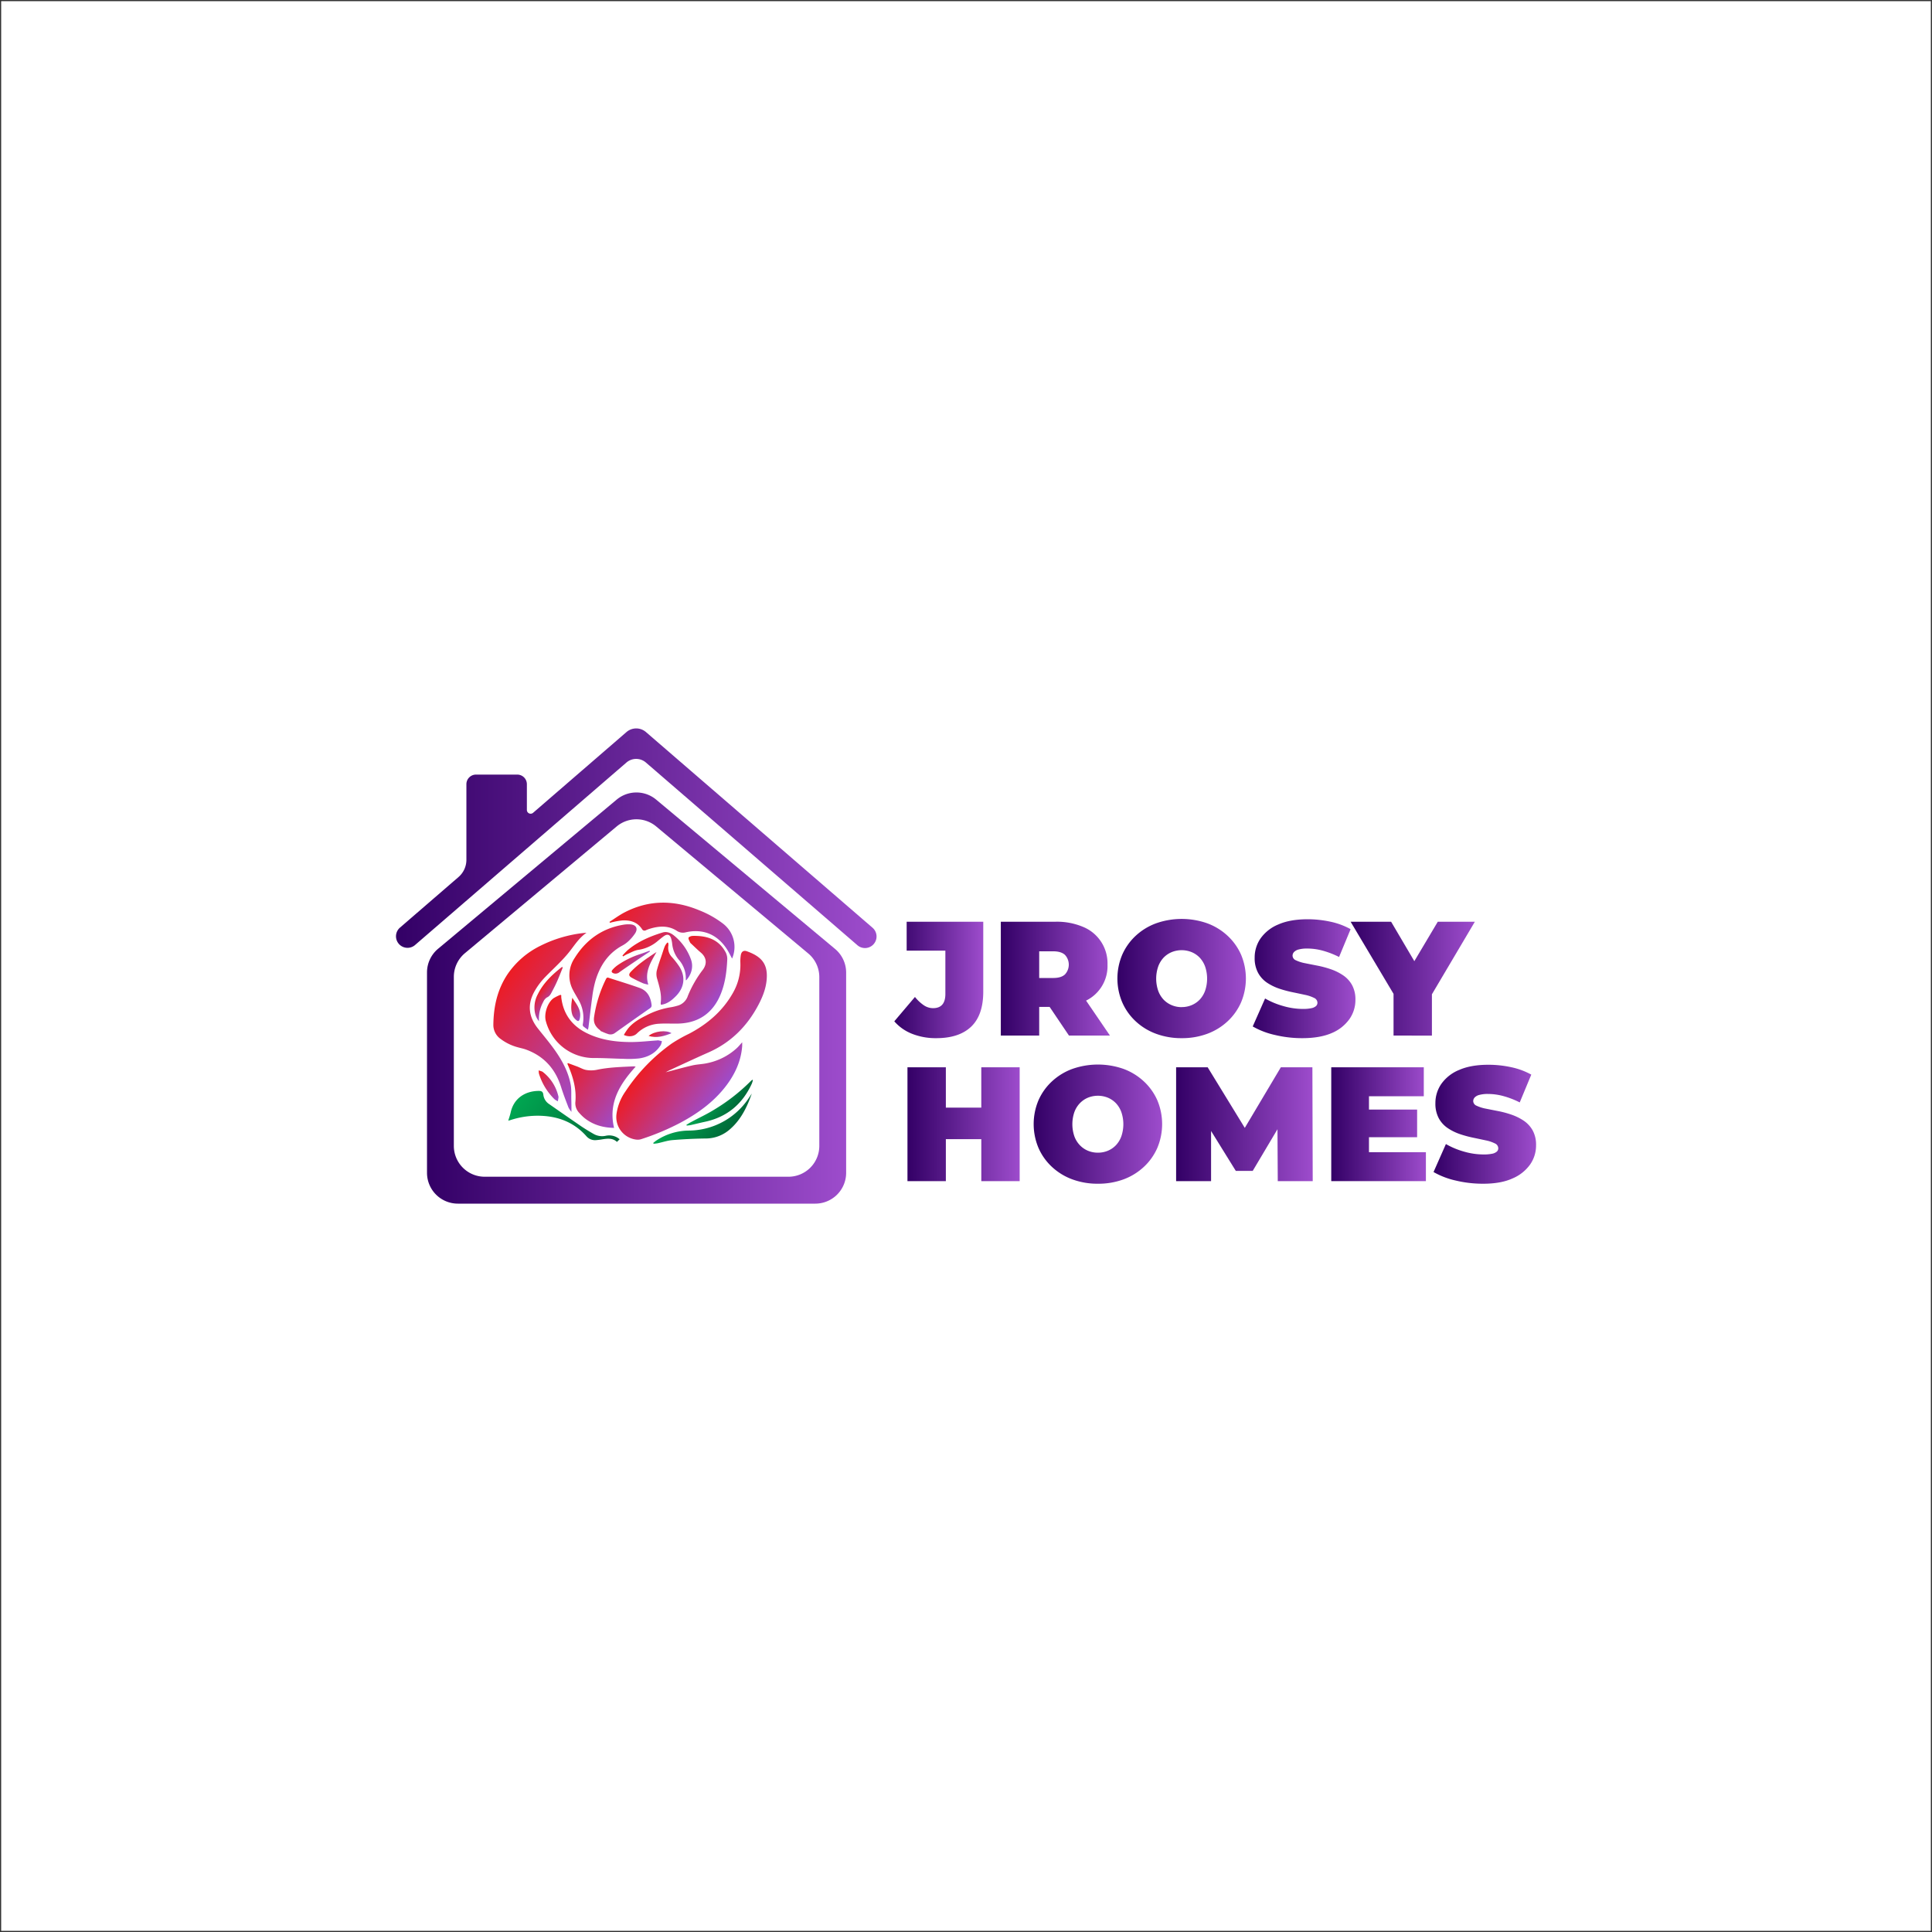 <svg id="Layer_1" data-name="Layer 1" xmlns="http://www.w3.org/2000/svg" xmlns:xlink="http://www.w3.org/1999/xlink" viewBox="0 0 1080 1080"><rect x="0" y="0" width="1080" height="1080" fill="#333333" stroke="none"/><defs><style>.cls-1{fill:#fff;}.cls-2{fill:url(#New_Gradient_Swatch);}.cls-3{fill:url(#New_Gradient_Swatch-2);}.cls-4{fill:url(#New_Gradient_Swatch-3);}.cls-5{fill:url(#New_Gradient_Swatch-4);}.cls-6{fill:url(#New_Gradient_Swatch-5);}.cls-7{fill:url(#New_Gradient_Swatch-6);}.cls-8{fill:url(#New_Gradient_Swatch-7);}.cls-9{fill:url(#New_Gradient_Swatch-8);}.cls-10{fill:url(#New_Gradient_Swatch-9);}.cls-11{fill:url(#New_Gradient_Swatch-10);}.cls-12{fill:url(#New_Gradient_Swatch-11);}.cls-13{fill:url(#New_Gradient_Swatch-12);}.cls-14{fill:url(#linear-gradient);}.cls-15{fill:url(#linear-gradient-2);}.cls-16{fill:url(#linear-gradient-3);}.cls-17{fill:url(#linear-gradient-4);}.cls-18{fill:url(#linear-gradient-5);}.cls-19{fill:url(#linear-gradient-6);}.cls-20{fill:url(#linear-gradient-7);}.cls-21{fill:url(#linear-gradient-8);}.cls-22{fill:url(#linear-gradient-9);}.cls-23{fill:url(#linear-gradient-10);}.cls-24{fill:url(#linear-gradient-11);}.cls-25{fill:url(#linear-gradient-12);}.cls-26{fill:url(#linear-gradient-13);}.cls-27{fill:url(#linear-gradient-14);}.cls-28{fill:url(#linear-gradient-15);}.cls-29{fill:url(#linear-gradient-16);}.cls-30{fill:url(#linear-gradient-17);}.cls-31{fill:url(#linear-gradient-18);}.cls-32{fill:url(#linear-gradient-19);}</style><linearGradient id="New_Gradient_Swatch" x1="499.92" y1="547.79" x2="549.65" y2="547.79" gradientUnits="userSpaceOnUse"><stop offset="0" stop-color="#306"/><stop offset="1" stop-color="#9d4ccc"/></linearGradient><linearGradient id="New_Gradient_Swatch-2" x1="559.46" y1="547.07" x2="620.46" y2="547.07" xlink:href="#New_Gradient_Swatch"/><linearGradient id="New_Gradient_Swatch-3" x1="624.64" y1="547.07" x2="696.46" y2="547.07" xlink:href="#New_Gradient_Swatch"/><linearGradient id="New_Gradient_Swatch-4" x1="700.28" y1="547.07" x2="757.64" y2="547.07" xlink:href="#New_Gradient_Swatch"/><linearGradient id="New_Gradient_Swatch-5" x1="755" y1="547.07" x2="824.45" y2="547.07" xlink:href="#New_Gradient_Swatch"/><linearGradient id="New_Gradient_Swatch-6" x1="507.28" y1="628.44" x2="570.01" y2="628.44" xlink:href="#New_Gradient_Swatch"/><linearGradient id="New_Gradient_Swatch-7" x1="577.83" y1="628.44" x2="649.64" y2="628.44" xlink:href="#New_Gradient_Swatch"/><linearGradient id="New_Gradient_Swatch-8" x1="657.46" y1="628.44" x2="733.82" y2="628.44" xlink:href="#New_Gradient_Swatch"/><linearGradient id="New_Gradient_Swatch-9" x1="744.18" y1="628.44" x2="797.09" y2="628.44" xlink:href="#New_Gradient_Swatch"/><linearGradient id="New_Gradient_Swatch-10" x1="801.36" y1="628.44" x2="858.72" y2="628.44" xlink:href="#New_Gradient_Swatch"/><linearGradient id="New_Gradient_Swatch-11" x1="238.7" y1="557.87" x2="473.04" y2="557.87" xlink:href="#New_Gradient_Swatch"/><linearGradient id="New_Gradient_Swatch-12" x1="221.28" y1="468.58" x2="490" y2="468.58" xlink:href="#New_Gradient_Swatch"/><linearGradient id="linear-gradient" x1="706.2" y1="1529" x2="750.03" y2="1529" gradientTransform="translate(703.04 -1075.99) rotate(36.04)" gradientUnits="userSpaceOnUse"><stop offset="0" stop-color="#ed1c24"/><stop offset="1" stop-color="#9d4ccc"/></linearGradient><linearGradient id="linear-gradient-2" x1="614.54" y1="1555.37" x2="688.67" y2="1555.37" xlink:href="#linear-gradient"/><linearGradient id="linear-gradient-3" x1="684.32" y1="1509.97" x2="718.36" y2="1509.97" xlink:href="#linear-gradient"/><linearGradient id="linear-gradient-4" x1="642.84" y1="1554.26" x2="707.11" y2="1554.26" xlink:href="#linear-gradient"/><linearGradient id="linear-gradient-5" x1="643.4" y1="1481.72" x2="710.84" y2="1481.72" xlink:href="#linear-gradient"/><linearGradient id="linear-gradient-6" x1="670.96" y1="1576.72" x2="713.16" y2="1576.72" xlink:href="#linear-gradient"/><linearGradient id="linear-gradient-7" x1="639.37" y1="1524.54" x2="669.1" y2="1524.54" xlink:href="#linear-gradient"/><linearGradient id="linear-gradient-8" x1="660.56" y1="1535.8" x2="690.25" y2="1535.8" xlink:href="#linear-gradient"/><linearGradient id="linear-gradient-9" x1="660.06" y1="1608.95" x2="719.5" y2="1608.95" gradientTransform="translate(703.04 -1075.99) rotate(36.04)" gradientUnits="userSpaceOnUse"><stop offset="0" stop-color="#00a651"/><stop offset="1" stop-color="#006838"/></linearGradient><linearGradient id="linear-gradient-10" x1="676.28" y1="1505.24" x2="698.02" y2="1505.24" xlink:href="#linear-gradient"/><linearGradient id="linear-gradient-11" x1="735.84" y1="1558.18" x2="766.88" y2="1558.18" xlink:href="#linear-gradient-9"/><linearGradient id="linear-gradient-12" x1="660.34" y1="1497.91" x2="697.37" y2="1497.91" xlink:href="#linear-gradient"/><linearGradient id="linear-gradient-13" x1="744.91" y1="1545.4" x2="761.81" y2="1545.4" xlink:href="#linear-gradient-9"/><linearGradient id="linear-gradient-14" x1="634.31" y1="1551.89" x2="644.24" y2="1551.89" xlink:href="#linear-gradient"/><linearGradient id="linear-gradient-15" x1="669.39" y1="1507.95" x2="681.56" y2="1507.95" xlink:href="#linear-gradient"/><linearGradient id="linear-gradient-16" x1="660.25" y1="1593.91" x2="679.06" y2="1593.91" xlink:href="#linear-gradient"/><linearGradient id="linear-gradient-17" x1="660.47" y1="1510.81" x2="671.37" y2="1510.81" xlink:href="#linear-gradient"/><linearGradient id="linear-gradient-18" x1="651.52" y1="1550.8" x2="662.05" y2="1550.8" xlink:href="#linear-gradient"/><linearGradient id="linear-gradient-19" x1="698.56" y1="1534.19" x2="708.02" y2="1534.19" xlink:href="#linear-gradient"/></defs><title>Artboard 3</title><rect class="cls-1" x="0.65" y="0.65" width="1078.7" height="1078.7"/><path class="cls-2" d="M523.38,580.34a36,36,0,0,1-13.46-2.41,25.62,25.62,0,0,1-10-7l11.55-13.63a22.46,22.46,0,0,0,5,4.68,9.21,9.21,0,0,0,5.09,1.59q6.9,0,6.91-7.91V531.43H506.83V515.25h42.82v39.09q0,13.08-6.73,19.54T523.38,580.34Z"/><path class="cls-3" d="M559.46,578.88V515.25H590.1a37.5,37.5,0,0,1,15.41,2.91,22,22,0,0,1,13.59,21.09,21.47,21.47,0,0,1-13.59,20.81,38.55,38.55,0,0,1-15.41,2.82H571.37l9.55-8.82v24.82Zm21.46-22.45-9.55-9.73h17.37c3,0,5.16-.66,6.59-2a8.05,8.05,0,0,0,0-10.91q-2.15-2-6.59-2H571.37l9.55-9.72Zm16.63,22.45L581.92,555.7h22.72l15.82,23.18Z"/><path class="cls-4" d="M660.55,580.34a40.67,40.67,0,0,1-14.32-2.46,33.78,33.78,0,0,1-11.41-7,31.85,31.85,0,0,1-7.49-10.59,34.2,34.2,0,0,1,0-26.59,32,32,0,0,1,7.49-10.55,33.78,33.78,0,0,1,11.41-7,43,43,0,0,1,28.68,0,33.79,33.79,0,0,1,11.37,7,32.17,32.17,0,0,1,7.5,10.55,34.32,34.32,0,0,1,0,26.59,32,32,0,0,1-7.5,10.59,33.79,33.79,0,0,1-11.37,7A40.5,40.5,0,0,1,660.55,580.34Zm0-17.37a14.22,14.22,0,0,0,5.59-1.09,13.43,13.43,0,0,0,4.55-3.13,14.43,14.43,0,0,0,3-5,21,21,0,0,0,0-13.37,14.52,14.52,0,0,0-3-5,13.43,13.43,0,0,0-4.55-3.13,14.88,14.88,0,0,0-11.18,0,13.43,13.43,0,0,0-4.55,3.13,14.52,14.52,0,0,0-3,5,21,21,0,0,0,0,13.37,14.43,14.43,0,0,0,3,5,13.43,13.43,0,0,0,4.55,3.13A14.22,14.22,0,0,0,660.55,563Z"/><path class="cls-5" d="M728,580.34a65.08,65.08,0,0,1-15.45-1.82,43.84,43.84,0,0,1-12.27-4.73l6.91-15.63a44.25,44.25,0,0,0,10.13,4.22A39.65,39.65,0,0,0,728.18,564a22.25,22.25,0,0,0,4.87-.41,5.54,5.54,0,0,0,2.59-1.18,2.47,2.47,0,0,0,.82-1.86,3,3,0,0,0-1.91-2.73,20.49,20.49,0,0,0-5-1.68c-2.09-.45-4.38-.94-6.86-1.45a64.42,64.42,0,0,1-7.5-2,29.33,29.33,0,0,1-6.91-3.36,15.78,15.78,0,0,1-5-5.5,17.16,17.16,0,0,1-1.91-8.5,18.69,18.69,0,0,1,3.31-10.77,22.71,22.71,0,0,1,9.91-7.78q6.6-2.91,16.41-2.91a59.72,59.72,0,0,1,12.73,1.37,40.16,40.16,0,0,1,11.27,4.18l-6.45,15.54a49.48,49.48,0,0,0-9.14-3.54,33,33,0,0,0-8.59-1.18,17.86,17.86,0,0,0-4.91.54,5.35,5.35,0,0,0-2.59,1.46,3,3,0,0,0-.77,2,2.89,2.89,0,0,0,1.91,2.59,20.7,20.7,0,0,0,5,1.59c2.09.42,4.4.88,6.91,1.36a57,57,0,0,1,7.5,2,29.38,29.38,0,0,1,6.86,3.37,15.83,15.83,0,0,1,5.05,5.45,16.76,16.76,0,0,1,1.91,8.36,18.56,18.56,0,0,1-3.32,10.68,23,23,0,0,1-9.86,7.82Q737.91,580.34,728,580.34Z"/><path class="cls-6" d="M779,578.88V551l4.91,12.82L755,515.25h22.64l19.54,33.18H784l19.73-33.18h20.72l-28.72,48.54L800.45,551v27.91Z"/><path class="cls-7" d="M528.74,660.26H507.28V596.62h21.46ZM550,636.8H527.28V619.17H550Zm-1.45-40.18H570v63.64H548.56Z"/><path class="cls-8" d="M613.73,661.71a40.57,40.57,0,0,1-14.31-2.45,33.76,33.76,0,0,1-11.41-7,31.73,31.73,0,0,1-7.5-10.59,34.32,34.32,0,0,1,0-26.59,31.84,31.84,0,0,1,7.5-10.54,33.76,33.76,0,0,1,11.41-7,43.19,43.19,0,0,1,28.68,0,33.93,33.93,0,0,1,11.36,7,32.13,32.13,0,0,1,7.5,10.54,34.32,34.32,0,0,1,0,26.59,32,32,0,0,1-7.5,10.59,33.93,33.93,0,0,1-11.36,7A40.55,40.55,0,0,1,613.73,661.71Zm0-17.36a14.26,14.26,0,0,0,5.6-1.09,13.42,13.42,0,0,0,4.54-3.14,14.36,14.36,0,0,0,3-5,21,21,0,0,0,0-13.36,14.36,14.36,0,0,0-3-5,13.56,13.56,0,0,0-4.54-3.14,14.9,14.9,0,0,0-11.19,0,13.56,13.56,0,0,0-4.54,3.14,14.21,14.21,0,0,0-3.05,5,21,21,0,0,0,0,13.36,14.21,14.21,0,0,0,3.05,5,13.42,13.42,0,0,0,4.54,3.14A14.22,14.22,0,0,0,613.73,644.35Z"/><path class="cls-9" d="M657.46,660.26V596.62H675.1l25.45,41.55h-9.27L716,596.62h17.64l.18,63.64H714.28l-.19-34.18h3.1l-16.91,28.45h-9.46l-17.63-28.45H677v34.18Z"/><path class="cls-10" d="M765.27,644.08h31.82v16.18H744.18V596.62h51.73v16.19H765.27Zm-1.45-23.82h28.36v15.45H763.82Z"/><path class="cls-11" d="M829.09,661.71a65.1,65.1,0,0,1-15.46-1.81,44.15,44.15,0,0,1-12.27-4.73l6.91-15.64a44.09,44.09,0,0,0,10.14,4.23,39.54,39.54,0,0,0,10.86,1.59,22.78,22.78,0,0,0,4.86-.41,5.54,5.54,0,0,0,2.59-1.18,2.45,2.45,0,0,0,.82-1.86,3,3,0,0,0-1.91-2.73,20,20,0,0,0-5-1.68c-2.09-.46-4.38-.94-6.86-1.46a62.43,62.43,0,0,1-7.5-2,29,29,0,0,1-6.91-3.37,15.64,15.64,0,0,1-5.05-5.5,17.21,17.21,0,0,1-1.91-8.5,18.7,18.7,0,0,1,3.32-10.77,22.64,22.64,0,0,1,9.91-7.77q6.58-2.91,16.41-2.91a59.62,59.62,0,0,1,12.72,1.36A40.24,40.24,0,0,1,856,600.72l-6.46,15.54a47.77,47.77,0,0,0-9.13-3.54,33.08,33.08,0,0,0-8.59-1.19,17.76,17.76,0,0,0-4.91.55,5.3,5.3,0,0,0-2.59,1.45,3,3,0,0,0-.78,2,2.89,2.89,0,0,0,1.91,2.59,20.9,20.9,0,0,0,5,1.6l6.91,1.36a55.44,55.44,0,0,1,7.5,2,29.75,29.75,0,0,1,6.86,3.36,16,16,0,0,1,5.05,5.46,16.76,16.76,0,0,1,1.9,8.36,18.55,18.55,0,0,1-3.31,10.68,23.05,23.05,0,0,1-9.87,7.82Q839,661.72,829.09,661.71Z"/><path class="cls-12" d="M466.85,530.5,366.81,447a17.25,17.25,0,0,0-22.1,0l-99.82,83.37a17.23,17.23,0,0,0-6.19,13.23v112a17.24,17.24,0,0,0,17.24,17.24H455.8A17.24,17.24,0,0,0,473,655.56V543.73A17.23,17.23,0,0,0,466.85,530.5ZM458,640.56A17.24,17.24,0,0,1,440.8,657.8H270.94a17.24,17.24,0,0,1-17.24-17.24V546.07a17.25,17.25,0,0,1,6.19-13.23L344.72,462a17.24,17.24,0,0,1,22.11,0l85,71A17.23,17.23,0,0,1,458,546.23Z"/><path class="cls-13" d="M487.77,518.63,361.09,409.22a8.32,8.32,0,0,0-10.88,0L298,454.36a2.1,2.1,0,0,1-3.47-1.59V438.39A5.38,5.38,0,0,0,289.1,433h-23a5.38,5.38,0,0,0-5.38,5.38v42.25a12.74,12.74,0,0,1-4.41,9.64l-32.85,28.38a6.44,6.44,0,0,0,8.42,9.74L350.18,426.26a8.33,8.33,0,0,1,10.89,0L479.32,528.4a6.44,6.44,0,0,0,8.42,0l0,0A6.45,6.45,0,0,0,487.77,518.63Z"/><path class="cls-14" d="M405.78,607.13c5.09-6.64,8.49-14,9.11-22.44,0-.58,0-1.17,0-2.05-1.14,1.26-2,2.33-3,3.26a34.69,34.69,0,0,1-16.24,8.34c-2.79.67-5.74.68-8.55,1.32-4.93,1.13-9.8,2.5-15,3.85,1-.52,1.79-1,2.59-1.33,7.1-3.26,14.17-6.59,21.32-9.74,12.47-5.51,21.56-14.54,27.88-26.47,2.73-5.14,4.78-10.53,4.78-16.48,0-7.31-3.82-11-11.12-13.61-1.91-.7-3.12.2-3.45,2.24a21.66,21.66,0,0,0-.23,4.1,31.54,31.54,0,0,1-4,16.64c-5.76,10.35-14.36,17.7-24.74,23.14a82.8,82.8,0,0,0-9.52,5.36,101.51,101.51,0,0,0-26,26.89,28.71,28.71,0,0,0-5,12.72A12.68,12.68,0,0,0,356,637.08a6.42,6.42,0,0,0,2.5-.3,137.73,137.73,0,0,0,21.72-9.1C390,622.46,398.93,616.07,405.78,607.13Z"/><path class="cls-15" d="M317.78,619.08a13.08,13.08,0,0,0,1.66,2.45c0-2.48,0-4.73-.08-7-.07-2.77.15-5.61-.36-8.3-1.32-7-4.65-13.21-8.71-19-3-4.25-6.37-8.22-9.6-12.3-5.3-6.69-6-13.61-1.77-21a39.1,39.1,0,0,1,5.78-7.69c4.74-4.89,9.89-9.38,14.06-14.81,2.73-3.55,5.2-7.34,9.07-10-.5,0-1,.05-1.5.11a71.32,71.32,0,0,0-24.25,7.17,47.6,47.6,0,0,0-18.29,15.78c-5.75,8.56-7.87,18.13-8,28.29a9.55,9.55,0,0,0,4.07,8,27.84,27.84,0,0,0,9.52,4.64c1.55.44,3.14.74,4.65,1.29,10.06,3.67,16.42,10.79,19.62,20.94C314.88,611.58,316.34,615.33,317.78,619.08Z"/><path class="cls-16" d="M402.94,555.58c2.48-6.14,3.3-12.6,3.6-19.16a8.17,8.17,0,0,0-1.18-4.59c-4-7-10.6-8.81-18.05-8.66-.85,0-2.22.48-2.39,1-.23.72.46,1.76.82,2.63a2.4,2.4,0,0,0,.65.74c1.77,1.65,3.48,3.36,5.32,4.91,3.26,2.75,3.67,6.23,1.2,9.63a63.22,63.22,0,0,0-8.39,14.61,8.37,8.37,0,0,1-6.07,5.58,27.51,27.51,0,0,1-3.32.77,44.18,44.18,0,0,0-14.07,4.71c-3.7,1.83-7.27,3.92-9.95,7.17a36.93,36.93,0,0,0-2.38,3.61c2.57,1.23,5.57.93,7.31-.81a19,19,0,0,1,12.48-5.45c3.34-.23,6.71,0,10.06-.07C390.27,572.08,398.58,566.41,402.94,555.58Z"/><path class="cls-17" d="M369.41,584.11A7.71,7.71,0,0,0,370,582c-.71-.15-1.42-.32-2.13-.45a2.77,2.77,0,0,0-.56.07c-4.86.32-9.73.89-14.59.89-8.24,0-16.35-1.06-23.95-4.62-8.63-4-13.83-10.65-15-20.22a6.86,6.86,0,0,1,0-1.28l-.5-.28a25.88,25.88,0,0,0-3.84,1.9c-3.42,2.47-5.44,8.77-4.29,12.83a27.75,27.75,0,0,0,27.5,20.6c5.29,0,10.59.34,15.89.44a53.29,53.29,0,0,0,8.76-.22C362.35,590.94,366.64,588.63,369.41,584.11Z"/><path class="cls-18" d="M342.59,515.44a40.22,40.22,0,0,1,5.3-.91c4.44-.24,8.37.87,11,4.84a1.55,1.55,0,0,0,2.2.63,16.71,16.71,0,0,1,2.39-.89c5.09-1.52,10.15-1.78,14.8,1.18a6.13,6.13,0,0,0,5.14.86c9.51-2.13,17.5,1.15,22.82,9.29,1.1,1.69,2,3.54,3,5.41a16.43,16.43,0,0,0-5-19.48A54.87,54.87,0,0,0,391,508.91c-14.09-5.87-28.09-6-41.83,1.1-2.95,1.53-5.65,3.53-8.46,5.32l.26.51C341.53,515.71,342.05,515.54,342.59,515.44Z"/><path class="cls-19" d="M354.07,596.1c-6.8.35-13.61.49-20.32,1.91a16.41,16.41,0,0,1-6,.12c-1.81-.31-3.49-1.36-5.25-2s-3.38-1.25-5.07-1.87l-.24.44.54,1.27c2.72,6.34,4.51,12.91,3.93,19.86a7.77,7.77,0,0,0,2.15,6.3,25.61,25.61,0,0,0,2.93,2.87c4.82,3.85,10.41,5.38,16.52,5.5-3.29-14,3.19-24.47,12.09-34.25A11.9,11.9,0,0,0,354.07,596.1Z"/><path class="cls-20" d="M320.34,553.49c.92,1.81,2,3.54,3,5.33a19.79,19.79,0,0,1,2.46,13.69,1.46,1.46,0,0,0,.2,1.15c.76.68,1.63,1.23,2.65,2,.15-.7.28-1.14.34-1.59.7-5.64,1.32-11.29,2.1-16.92a60.08,60.08,0,0,1,1.74-8.76c2.49-8.42,7-15.4,14.93-19.74a16.51,16.51,0,0,0,3.58-2.55,25,25,0,0,0,3.74-4.41c1.64-2.61.54-4.67-2.56-4.95a16.58,16.58,0,0,0-4.1.2c-11.88,2-20.85,8.47-27.16,18.56A17.42,17.42,0,0,0,320.34,553.49Z"/><path class="cls-21" d="M332.13,568.29c-.55,3.37.66,5.53,3.08,7.43l.46.34-.1.22c1.39.57,2.75,1.24,4.18,1.68a4.12,4.12,0,0,0,3.91-.45q9.79-7,19.7-13.91a1.79,1.79,0,0,0,.87-1.89c-.51-4.36-2.37-7.9-6.65-9.44-5.74-2.06-11.59-3.79-17.38-5.69-.87-.29-1.17.16-1.5.81A71.19,71.19,0,0,0,332.13,568.29Z"/><path class="cls-22" d="M345.22,636a9,9,0,0,0-6.57-1.1,9.54,9.54,0,0,1-6.87-1.06c-2.5-1.43-5-2.94-7.35-4.56q-8.74-6-17.39-12.05a7.19,7.19,0,0,1-3.3-5.22c-.2-1.74-.95-2.22-2.75-2.19-7.3.12-13.74,4-15.51,12-.33,1.52-.87,3-1.36,4.65.42-.11.82-.21,1.21-.33a49.4,49.4,0,0,1,14.81-2.44c10.82-.06,20.31,3.16,27.68,11.47a6.34,6.34,0,0,0,5.48,2.16c1-.08,2.07-.21,3.1-.39,3-.5,6-.93,8.49,1.39l1.51-1.51C346,636.57,345.61,636.27,345.22,636Z"/><path class="cls-23" d="M367.41,547.33c1.22,4.34,2.56,8.63,1.93,13.23a3.91,3.91,0,0,0,.12,1.12c3.59-.44,6.07-2.51,8.39-4.85,4.75-4.8,5.51-10.89,1.87-16.56a46,46,0,0,0-4-5.14,7.5,7.5,0,0,1-2.08-6.64,5.49,5.49,0,0,0-.14-1.49l-.45-.11a10.15,10.15,0,0,0-1.34,1.91c-.58,1.34-1,2.75-1.46,4.13-1.08,3.28-2.32,6.52-3.15,9.85A9.3,9.3,0,0,0,367.41,547.33Z"/><path class="cls-24" d="M420.26,611.29l-1.48,2.24a41,41,0,0,1-10.91,11.25A40.57,40.57,0,0,1,385,632,33.3,33.3,0,0,0,367,637.49c-.64.42-1.22.94-1.82,1.4l.17.47a21.5,21.5,0,0,0,2.28-.27c2.78-.59,5.52-1.54,8.32-1.77q9.19-.77,18.43-.9a20.38,20.38,0,0,0,13-4.59C413.92,626.47,417.51,619.17,420.26,611.29Z"/><path class="cls-25" d="M386.13,536a30.61,30.61,0,0,0-9.43-13.09c-1.85-1.47-4-2.35-6.36-1.62-7.06,2.17-13.78,5.05-19.49,9.87a34.44,34.44,0,0,0-2.88,3l.37.48a19.11,19.11,0,0,1,2.15-1.22c2.13-.89,4.22-2.17,6.44-2.46a21.5,21.5,0,0,0,11-5.15c1.09-.89,2.18-1.82,3.35-2.61,1.81-1.21,3.19-.75,3.86,1.29a17.78,17.78,0,0,1,.65,3.34,16.44,16.44,0,0,0,3.62,8.62,15.42,15.42,0,0,1,3.95,11.1,1.6,1.6,0,0,0,.17.51C386.7,544.59,387.77,540.14,386.13,536Z"/><path class="cls-26" d="M383.72,628.77c.06.15.11.3.16.45.77-.1,1.55-.14,2.3-.31,2.63-.59,5.25-1.26,7.88-1.82,12.39-2.66,21-9.93,26.23-21.37a14,14,0,0,0,.58-1.94l-.32-.18a12.6,12.6,0,0,0-1,.87,105.48,105.48,0,0,1-20.09,15.7c-4.2,2.63-8.74,4.71-13.11,7.06C385.42,627.7,384.58,628.26,383.72,628.77Z"/><path class="cls-27" d="M300.68,555.72A15.62,15.62,0,0,0,299,565.89a10.24,10.24,0,0,0,2.3,5,19.72,19.72,0,0,1,2.39-10.83,5.5,5.5,0,0,1,2-2.46c1.68-.72,2.3-2.13,3-3.51,1-1.84,1.94-3.69,2.77-5.59,1.12-2.54,2.11-5.13,3.15-7.7l-.47-.26C308.76,544.75,303.79,549.4,300.68,555.72Z"/><path class="cls-28" d="M367,532.17c-5.08,3.36-10.16,6.65-14.35,11.07-1.3,1.37-1.22,2.35.46,3.29,2.06,1.16,4.2,2.17,6.36,3.13a17.85,17.85,0,0,0,2.95.75C360.17,543.22,363.87,537.8,367,532.17Z"/><path class="cls-29" d="M312.1,612.68a24.22,24.22,0,0,0-8.36-13.21,3.85,3.85,0,0,0-.68-.48c-.63-.23-1.27-.42-1.91-.63a8.29,8.29,0,0,0,.15,1.88,34,34,0,0,0,8.7,14.27,9.26,9.26,0,0,0,1.85,1.11c.12-.74.26-1.49.36-2.24A2.13,2.13,0,0,0,312.1,612.68Z"/><path class="cls-30" d="M343.12,544.12a3.42,3.42,0,0,0,3.28-.75c3.11-2.21,6.28-4.32,9.44-6.47,2.48-1.69,5-3.37,7.47-5l-.21-.43c-1.77.64-3.52,1.31-5.29,1.9a48.2,48.2,0,0,0-12.43,6.1,17,17,0,0,0-2.95,2.61C341.57,543,341.89,543.72,343.12,544.12Z"/><path class="cls-31" d="M321.89,570c1.26,1.2,1.89,1,2.26-.76,1-4.72-2-8-4.23-11.49-.56,3.27-1,6.52.07,9.68A7.11,7.11,0,0,0,321.89,570Z"/><path class="cls-32" d="M362.57,579.08c4.61,1.37,8.64.16,12.79-1.51C372.48,575.62,365.8,576.39,362.57,579.08Z"/></svg>